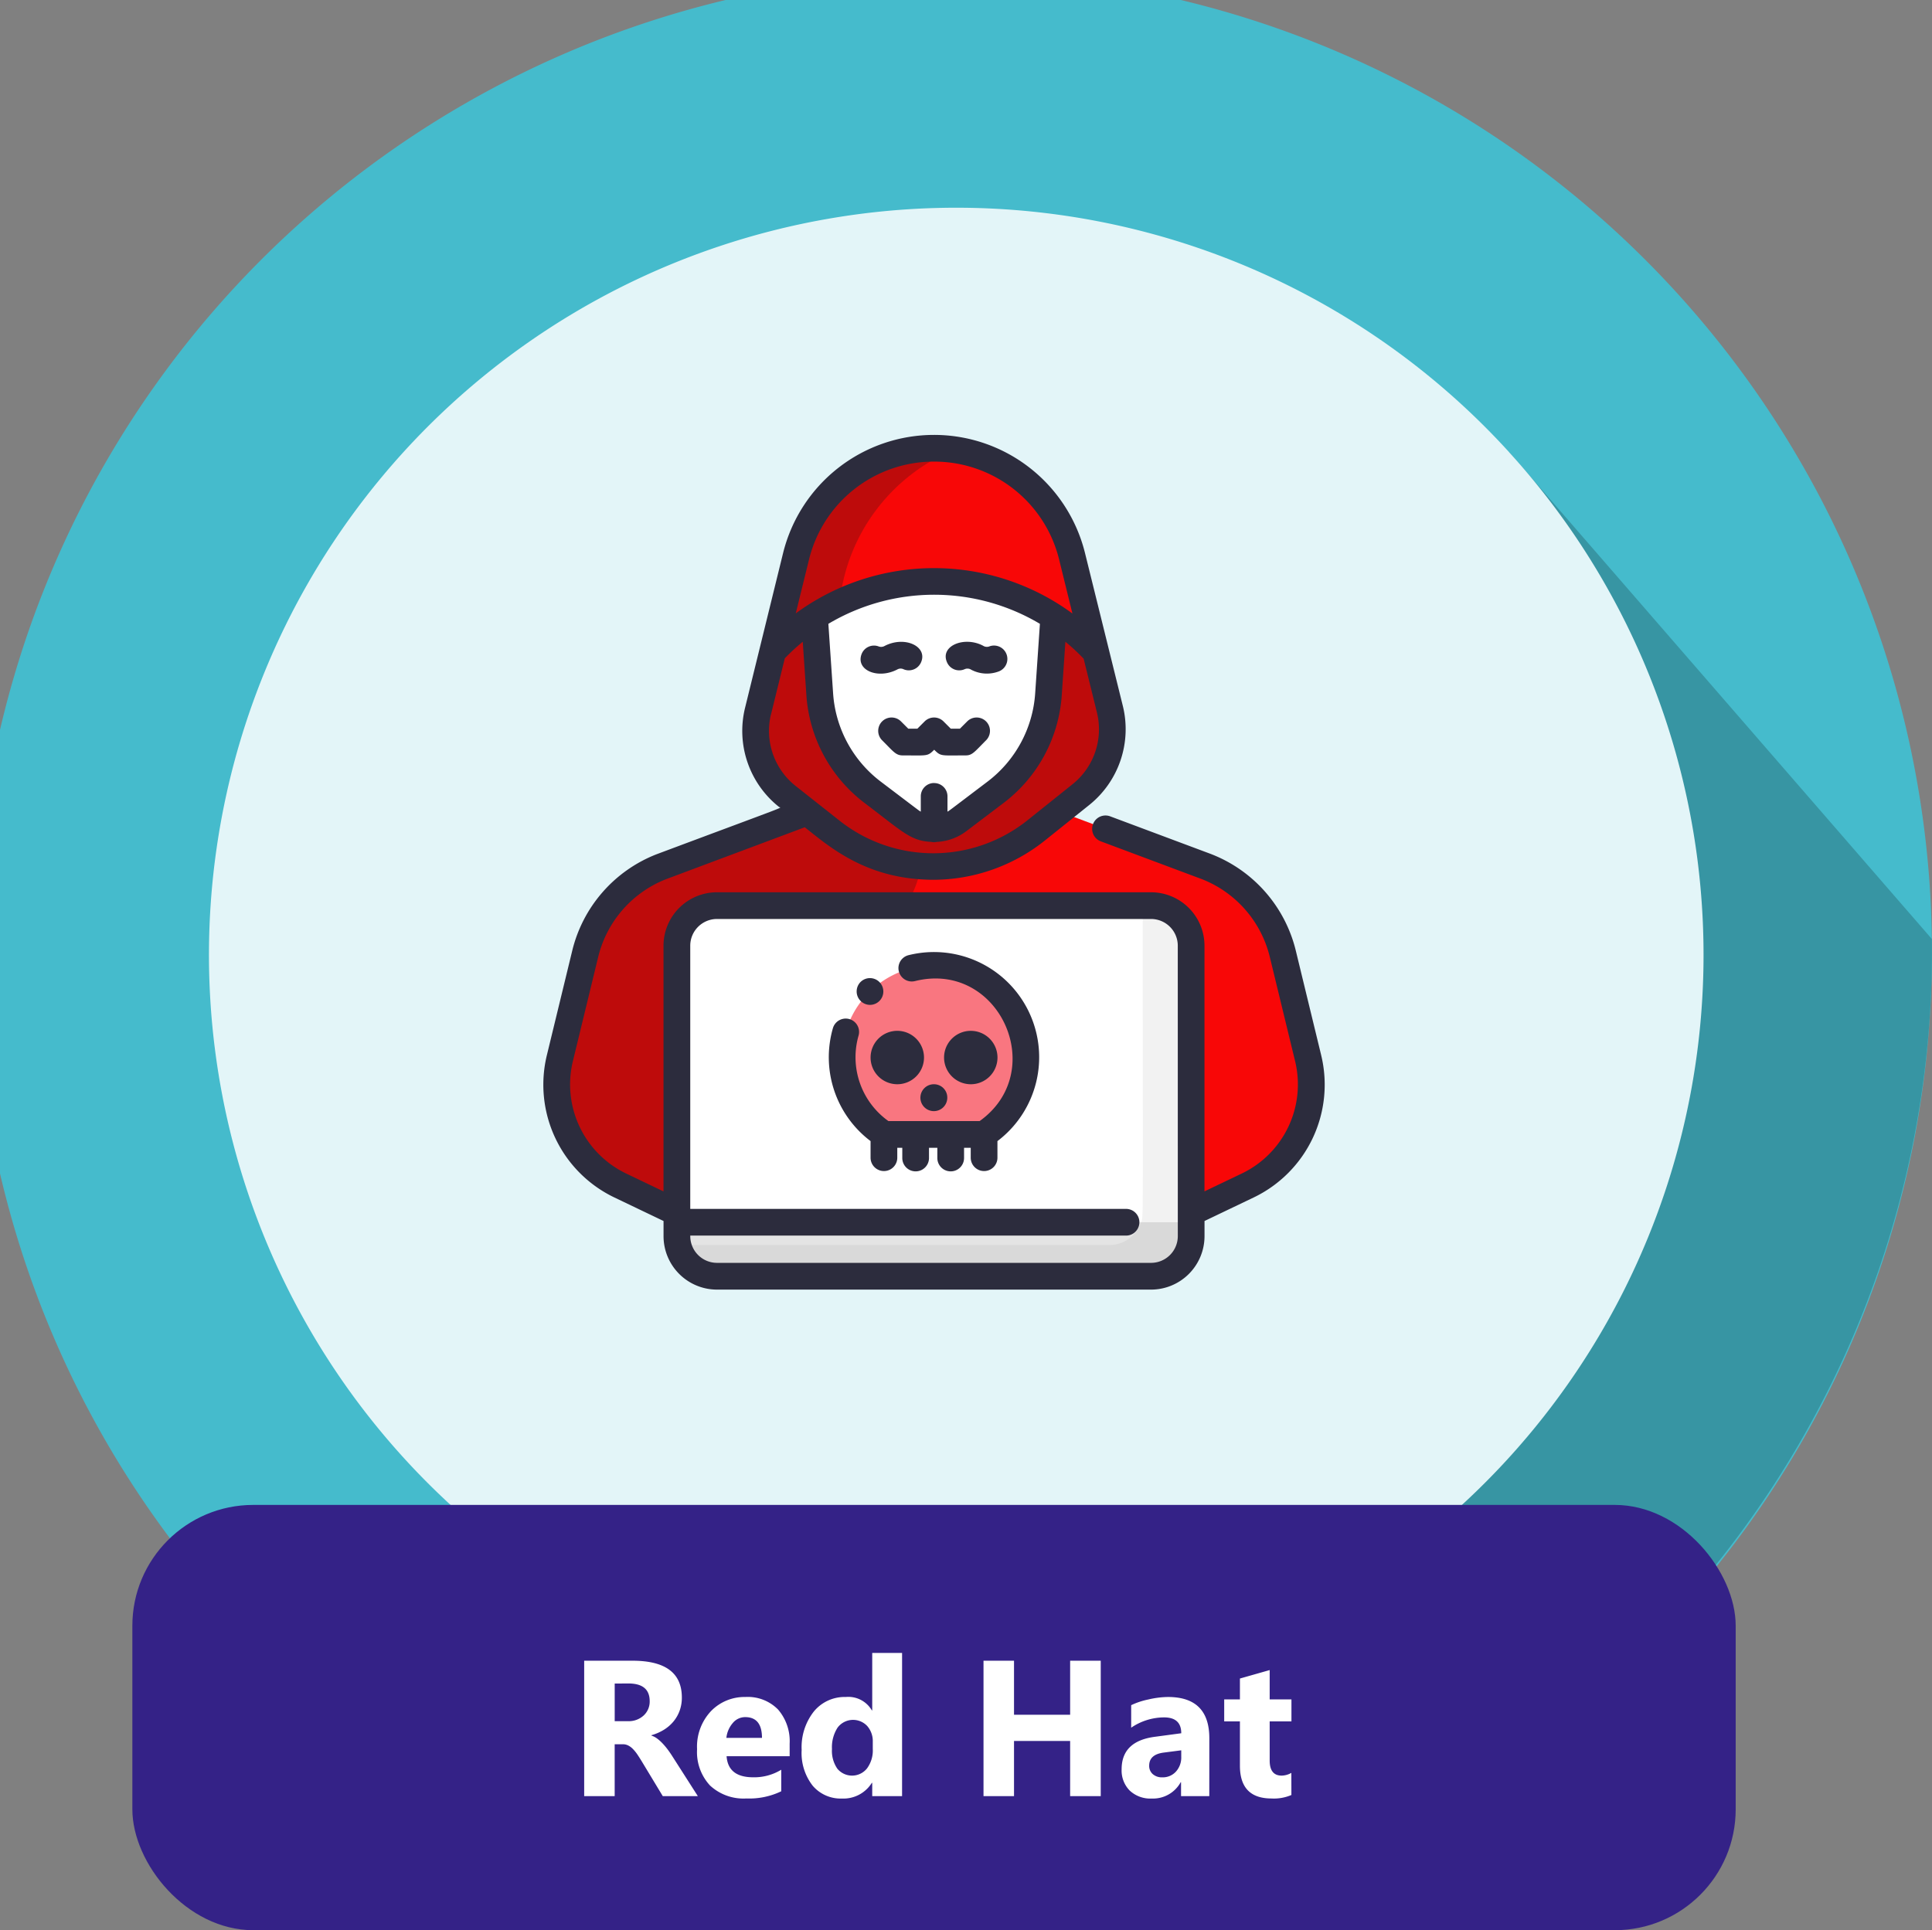 <svg xmlns="http://www.w3.org/2000/svg" width="159.774" height="159.661" viewBox="0 0 159.774 159.661">
  <rect x="0" y="0" width="159.774" height="159.661" fill="#808080" stroke="none"/>
  <g id="Grupo_949961" data-name="Grupo 949961" transform="translate(9312.243 -3999.065)">
    <path id="Trazado_633553" data-name="Trazado 633553" d="M439.26,5092.378a80.938,80.938,0,1,1,86.442-75.031A80.625,80.625,0,0,1,439.26,5092.378Z" transform="translate(-9678.377 -933.857)" fill="#45bbcc"/>
    <path id="Trazado_633554" data-name="Trazado 633554" d="M479.495,4960.563l34.96,40.28q.04,3.346-.2,6.748a80.938,80.938,0,0,1-86.442,75.03q-1.92-.136-3.811-.363l-25.45-29.323Z" transform="translate(-9666.934 -924.102)" fill="#3795a3"/>
    <g id="Grupo_948437" data-name="Grupo 948437" transform="translate(-9294.965 4016.239)">
      <g id="Grupo_948436" data-name="Grupo 948436">
        <g id="Grupo_948435" data-name="Grupo 948435">
          <g id="Grupo_948434" data-name="Grupo 948434">
            <path id="Trazado_633555" data-name="Trazado 633555" d="M436.352,5069.071a61.8,61.8,0,1,0-57.291-66.007A61.8,61.8,0,0,0,436.352,5069.071Z" transform="translate(-378.904 -4945.616)" fill="#e3f5f8"/>
          </g>
        </g>
      </g>
    </g>
    <rect id="Rectángulo_34616" data-name="Rectángulo 34616" width="132.593" height="35.178" rx="10" transform="translate(-9301.297 4123.549)" fill="#342287"/>
    <path id="Trazado_635186" data-name="Trazado 635186" d="M28.922,17h-2.9l-1.742-2.883q-.2-.328-.375-.586a3.255,3.255,0,0,0-.363-.441,1.445,1.445,0,0,0-.383-.281.972.972,0,0,0-.434-.1h-.68V17H19.523V5.8h4Q27.6,5.8,27.6,8.844a3.155,3.155,0,0,1-.18,1.082,3.006,3.006,0,0,1-.508.895,3.219,3.219,0,0,1-.793.688,4.089,4.089,0,0,1-1.035.453v.031a1.606,1.606,0,0,1,.484.254,3.469,3.469,0,0,1,.453.41,5.722,5.722,0,0,1,.418.5q.2.27.363.527ZM22.047,7.688V10.8h1.094a1.813,1.813,0,0,0,1.3-.469,1.564,1.564,0,0,0,.5-1.18q0-1.469-1.758-1.469ZM36.516,13.7H31.3q.125,1.742,2.2,1.742a4.286,4.286,0,0,0,2.32-.625V16.6a6.1,6.1,0,0,1-2.883.594,4.058,4.058,0,0,1-3.008-1.074,4.058,4.058,0,0,1-1.07-3,4.281,4.281,0,0,1,1.156-3.156A3.852,3.852,0,0,1,32.851,8.8a3.5,3.5,0,0,1,2.707,1.039,4,4,0,0,1,.957,2.82Zm-2.289-1.516q0-1.719-1.391-1.719a1.328,1.328,0,0,0-1.027.492,2.234,2.234,0,0,0-.527,1.227ZM45.812,17H43.344V15.9h-.031a2.768,2.768,0,0,1-2.477,1.3,3.033,3.033,0,0,1-2.414-1.059,4.382,4.382,0,0,1-.914-2.957A4.77,4.77,0,0,1,38.516,10a3.287,3.287,0,0,1,2.641-1.2,2.246,2.246,0,0,1,2.156,1.109h.031V5.156h2.469Zm-2.422-3.891v-.6a1.893,1.893,0,0,0-.453-1.3,1.6,1.6,0,0,0-2.461.129,2.993,2.993,0,0,0-.461,1.77,2.59,2.59,0,0,0,.445,1.625,1.581,1.581,0,0,0,2.457-.031A2.507,2.507,0,0,0,43.391,13.109ZM62.242,17H59.711V12.438H55.07V17H52.547V5.8H55.07v4.469h4.641V5.8h2.531Zm8.977,0H68.883V15.852h-.031A2.607,2.607,0,0,1,66.469,17.2a2.492,2.492,0,0,1-1.832-.66,2.365,2.365,0,0,1-.668-1.762q0-2.328,2.758-2.687L68.9,11.8q0-1.312-1.422-1.312a4.853,4.853,0,0,0-2.719.852V9.477a6.116,6.116,0,0,1,1.41-.469A7.413,7.413,0,0,1,67.8,8.8q3.422,0,3.422,3.414ZM68.9,13.75v-.539l-1.453.188q-1.2.156-1.2,1.086a.9.9,0,0,0,.293.691,1.126,1.126,0,0,0,.793.27,1.462,1.462,0,0,0,1.133-.48A1.735,1.735,0,0,0,68.9,13.75Zm9.109,3.156a3.649,3.649,0,0,1-1.648.289q-2.609,0-2.609-2.711V10.82h-1.3V9h1.3V7.273l2.461-.7V9h1.8v1.82h-1.8v3.234q0,1.25.992,1.25a1.673,1.673,0,0,0,.8-.227Z" transform="translate(-9283.455 4130.637)" fill="#fff"/>
    <g id="hacker_1_" data-name="hacker(1)" transform="translate(-9289.314 4035.039)">
      <path id="Trazado_635010" data-name="Trazado 635010" d="M87.16,68.977l-4.693,2.247v1.95a3.315,3.315,0,0,1-3.314,3.314h-35.9a3.315,3.315,0,0,1-3.314-3.314v-1.95l-4.693-2.247a9.234,9.234,0,0,1-4.987-10.506l2.1-8.651a10.359,10.359,0,0,1,6.281-7.2c.222-.087,12.061-4.505,12.075-4.519l-1.64-1.3a6.906,6.906,0,0,1-2.425-7.067c1.529-6.214.836-3.394,3.147-12.789a11.754,11.754,0,0,1,22.826-.011l3.127,12.656a6.907,6.907,0,0,1-2.383,7.042l-1.73,1.388.064.079,12.072,4.517a10.359,10.359,0,0,1,6.281,7.2l2.1,8.651A9.234,9.234,0,0,1,87.16,68.977Z" transform="translate(-6.888 -6.895)" fill="#f80707"/>
      <path id="Trazado_635011" data-name="Trazado 635011" d="M60.152,230.436a9.971,9.971,0,0,1-5.732,7.2c-3.8,1.806-8.457,1.965-11.651,4.972-2.38,2.242-4.573,6.655-3.221,16.277-.043-.02-5.01-2.392-5.044-2.425a9.234,9.234,0,0,1-4.247-10.11l2.1-8.651a10.359,10.359,0,0,1,6.281-7.2c.222-.087,12.061-4.505,12.075-4.519C52.894,227.7,55.421,230.094,60.152,230.436Z" transform="translate(-6.887 -194.777)" fill="#be0b0b"/>
      <path id="Trazado_635012" data-name="Trazado 635012" d="M144.527,285.314V309.34a3.315,3.315,0,0,1-3.314,3.314h-35.9A3.315,3.315,0,0,1,102,309.34V285.314A3.315,3.315,0,0,1,105.312,282h35.9A3.315,3.315,0,0,1,144.527,285.314Z" transform="translate(-68.948 -243.062)" fill="#fff"/>
      <path id="Trazado_635013" data-name="Trazado 635013" d="M144.527,471.67v1.15a3.315,3.315,0,0,1-3.314,3.314h-35.9A3.315,3.315,0,0,1,102,472.82v-1.15Z" transform="translate(-68.948 -406.542)" fill="#e4e4e4"/>
      <path id="Trazado_635014" data-name="Trazado 635014" d="M176.046,105.408l-3.685,2.955a13.65,13.65,0,0,1-17,.062l-3.607-2.849a6.906,6.906,0,0,1-2.425-7.067l1.208-4.909a18.238,18.238,0,0,1,26.721.026l1.171,4.739A6.907,6.907,0,0,1,176.046,105.408Z" transform="translate(-109.572 -75.668)" fill="#be0b0b"/>
      <path id="Trazado_635015" data-name="Trazado 635015" d="M216.188,325.352a7.585,7.585,0,0,1-3.108,6.18,1.362,1.362,0,0,1-.807.26c-7.9,0-7.675.1-8.164-.259a7.594,7.594,0,1,1,12.078-6.181Zm-3.452.078a1.1,1.1,0,1,0-1.1,1.1A1.1,1.1,0,0,0,212.736,325.431Zm-6.076,0a1.1,1.1,0,1,0-1.1,1.1A1.1,1.1,0,0,0,206.66,325.431Z" transform="translate(-154.279 -273.927)" fill="#f97680"/>
      <path id="Trazado_635016" data-name="Trazado 635016" d="M192.239,107.557l-3.085-2.336a11.122,11.122,0,0,1-4.379-8.108l-.438-6.421a18.225,18.225,0,0,1,19.79,0l-.438,6.421a11.122,11.122,0,0,1-4.379,8.108l-3.085,2.336A3.3,3.3,0,0,1,192.239,107.557Z" transform="translate(-139.919 -75.653)" fill="#fff"/>
      <path id="Trazado_635017" data-name="Trazado 635017" d="M174.34,8.109a15.444,15.444,0,0,0-9.471,12.654,18.416,18.416,0,0,0-5.541,4.057c.319-1.3.69-2.807,1.939-7.88a11.756,11.756,0,0,1,13.073-8.83Z" transform="translate(-118.362 -6.887)" fill="#be0b0b"/>
      <path id="Trazado_635018" data-name="Trazado 635018" d="M384.115,285.314V308.19h-4.147c.205-.609.142,1.453.142-26.19h.69A3.315,3.315,0,0,1,384.115,285.314Z" transform="translate(-308.536 -243.062)" fill="#f2f2f2"/>
      <path id="Trazado_635019" data-name="Trazado 635019" d="M145.052,471.67v1.15a3.315,3.315,0,0,1-3.314,3.314h-35.9a3.311,3.311,0,0,1-3.23-2.578h35.678a2.761,2.761,0,0,0,2.619-1.886Z" transform="translate(-69.474 -406.542)" fill="#d9d9d9"/>
      <g id="Grupo_949957" data-name="Grupo 949957" transform="translate(22.004 0)">
        <path id="Trazado_635020" data-name="Trazado 635020" d="M86.333,51.316l-2.1-8.651a11.473,11.473,0,0,0-6.951-7.97c-.324-.126,1.847.691-8.4-3.143a1.1,1.1,0,0,0-.774,2.069l8.374,3.133a9.263,9.263,0,0,1,5.6,6.43l2.1,8.651a8.17,8.17,0,0,1-4.391,9.25l-3.111,1.489V42.252a4.424,4.424,0,0,0-4.419-4.419h-35.9a4.424,4.424,0,0,0-4.419,4.419V62.576l-3.111-1.489a8.17,8.17,0,0,1-4.391-9.25l2.1-8.651a9.262,9.262,0,0,1,5.6-6.43l11.484-4.3C45.708,34.1,48.762,36.8,54.3,36.8a14.812,14.812,0,0,0,9.176-3.244L67.166,30.6a8.034,8.034,0,0,0,2.765-8.169L66.8,9.776a12.86,12.86,0,0,0-24.972.012L38.686,22.577a8.026,8.026,0,0,0,2.813,8.2c.15.119,1.241-.344-10.137,3.914a11.467,11.467,0,0,0-6.968,7.976l-2.1,8.651A10.346,10.346,0,0,0,27.88,63.079l4.065,1.946v1.253A4.424,4.424,0,0,0,36.364,70.7h35.9a4.424,4.424,0,0,0,4.419-4.419V65.025l4.065-1.946a10.346,10.346,0,0,0,5.584-11.763ZM54.319,2.209a10.63,10.63,0,0,1,10.34,8.1l1.1,4.467a19.326,19.326,0,0,0-22.879-.013l1.093-4.444A10.629,10.629,0,0,1,54.319,2.209Zm0,26.586a1.1,1.1,0,0,0-1.1,1.1v1.27c-.183-.106.059.068-3.307-2.482a10.011,10.011,0,0,1-3.944-7.3l-.392-5.755a17.1,17.1,0,0,1,17.494,0l-.392,5.755a10.011,10.011,0,0,1-3.944,7.3c-3.3,2.5-3.123,2.375-3.307,2.482V29.9a1.1,1.1,0,0,0-1.1-1.1Zm-13.483-5.69,1.137-4.623a17.013,17.013,0,0,1,1.485-1.371l.3,4.425a12.22,12.22,0,0,0,4.814,8.912c3.219,2.438,3.8,3.128,5.512,3.218a1.094,1.094,0,0,0,.466,0,4.393,4.393,0,0,0,2.428-.881l3.085-2.337a12.22,12.22,0,0,0,4.814-8.912l.3-4.425a17.014,17.014,0,0,1,1.51,1.4l1.1,4.455a5.817,5.817,0,0,1-2,5.915L62.1,31.832a12.487,12.487,0,0,1-15.625.057l-3.606-2.849a5.812,5.812,0,0,1-2.037-5.936ZM74.474,66.278a2.212,2.212,0,0,1-2.209,2.209h-35.9a2.212,2.212,0,0,1-2.209-2.255H70.193a1.1,1.1,0,0,0,0-2.209H34.154V42.252a2.212,2.212,0,0,1,2.209-2.209h35.9a2.212,2.212,0,0,1,2.209,2.209Z" transform="translate(-22.004 0)" fill="#2c2c3d"/>
        <path id="Trazado_635021" data-name="Trazado 635021" d="M231.419,171.183a1.1,1.1,0,1,0-1.562-1.562l-.6.6H228.5l-.6-.6a1.105,1.105,0,0,0-1.562,0l-.6.6h-.754l-.6-.6a1.1,1.1,0,0,0-1.562,1.562c.958.958,1.135,1.25,1.708,1.25,2.063,0,2.032.094,2.6-.469.568.568.548.469,2.6.469C230.287,172.434,230.467,172.135,231.419,171.183Z" transform="translate(-194.805 -145.921)" fill="#2c2c3d"/>
        <path id="Trazado_635022" data-name="Trazado 635022" d="M215.069,126.246a.555.555,0,0,1,.488-.017,1.1,1.1,0,0,0,1.458-.561c.584-1.315-1.344-2.24-3.033-1.347a.583.583,0,0,1-.5.015,1.1,1.1,0,0,0-1.4.7C211.649,126.339,213.484,127.081,215.069,126.246Z" transform="translate(-185.782 -106.85)" fill="#2c2c3d"/>
        <path id="Trazado_635023" data-name="Trazado 635023" d="M264.564,126.241a.571.571,0,0,1,.54.044,2.785,2.785,0,0,0,2.235.158,1.1,1.1,0,0,0-.7-2.1.581.581,0,0,1-.554-.043c-1.54-.815-3.589,0-2.98,1.375A1.1,1.1,0,0,0,264.564,126.241Z" transform="translate(-229.72 -106.861)" fill="#2c2c3d"/>
        <path id="Trazado_635024" data-name="Trazado 635024" d="M199.587,310.039a1.1,1.1,0,0,0,.533,2.144c6.962-1.73,11.109,7.463,5.342,11.581h-7.54a6.486,6.486,0,0,1-2.471-7.071,1.1,1.1,0,0,0-2.124-.608,8.69,8.69,0,0,0,3.117,9.334v1.374a1.1,1.1,0,0,0,2.209,0v-.819h.414v.845a1.1,1.1,0,0,0,2.209,0v-.845h.69v.845a1.1,1.1,0,0,0,2.209,0v-.845h.552v.819a1.1,1.1,0,1,0,2.209,0V325.42a8.7,8.7,0,0,0-7.352-15.38Z" transform="translate(-169.382 -267.004)" fill="#2c2c3d"/>
        <path id="Trazado_635025" data-name="Trazado 635025" d="M210.677,327.629a1.107,1.107,0,1,0-.758-1.908A1.112,1.112,0,0,0,210.677,327.629Z" transform="translate(-183.672 -280.481)" fill="#2c2c3d"/>
        <path id="Trazado_635026" data-name="Trazado 635026" d="M249.1,389a1.112,1.112,0,1,0,1.1,1.1A1.1,1.1,0,0,0,249.1,389Z" transform="translate(-216.793 -335.287)" fill="#2c2c3d"/>
        <path id="Trazado_635027" data-name="Trazado 635027" d="M220.207,357a2.209,2.209,0,1,0,2.209,2.209A2.212,2.212,0,0,0,220.207,357Z" transform="translate(-190.935 -307.706)" fill="#2c2c3d"/>
        <path id="Trazado_635028" data-name="Trazado 635028" d="M264.207,361.419A2.209,2.209,0,1,0,262,359.209,2.212,2.212,0,0,0,264.207,361.419Z" transform="translate(-228.86 -307.706)" fill="#2c2c3d"/>
      </g>
    </g>
  </g>
</svg>
